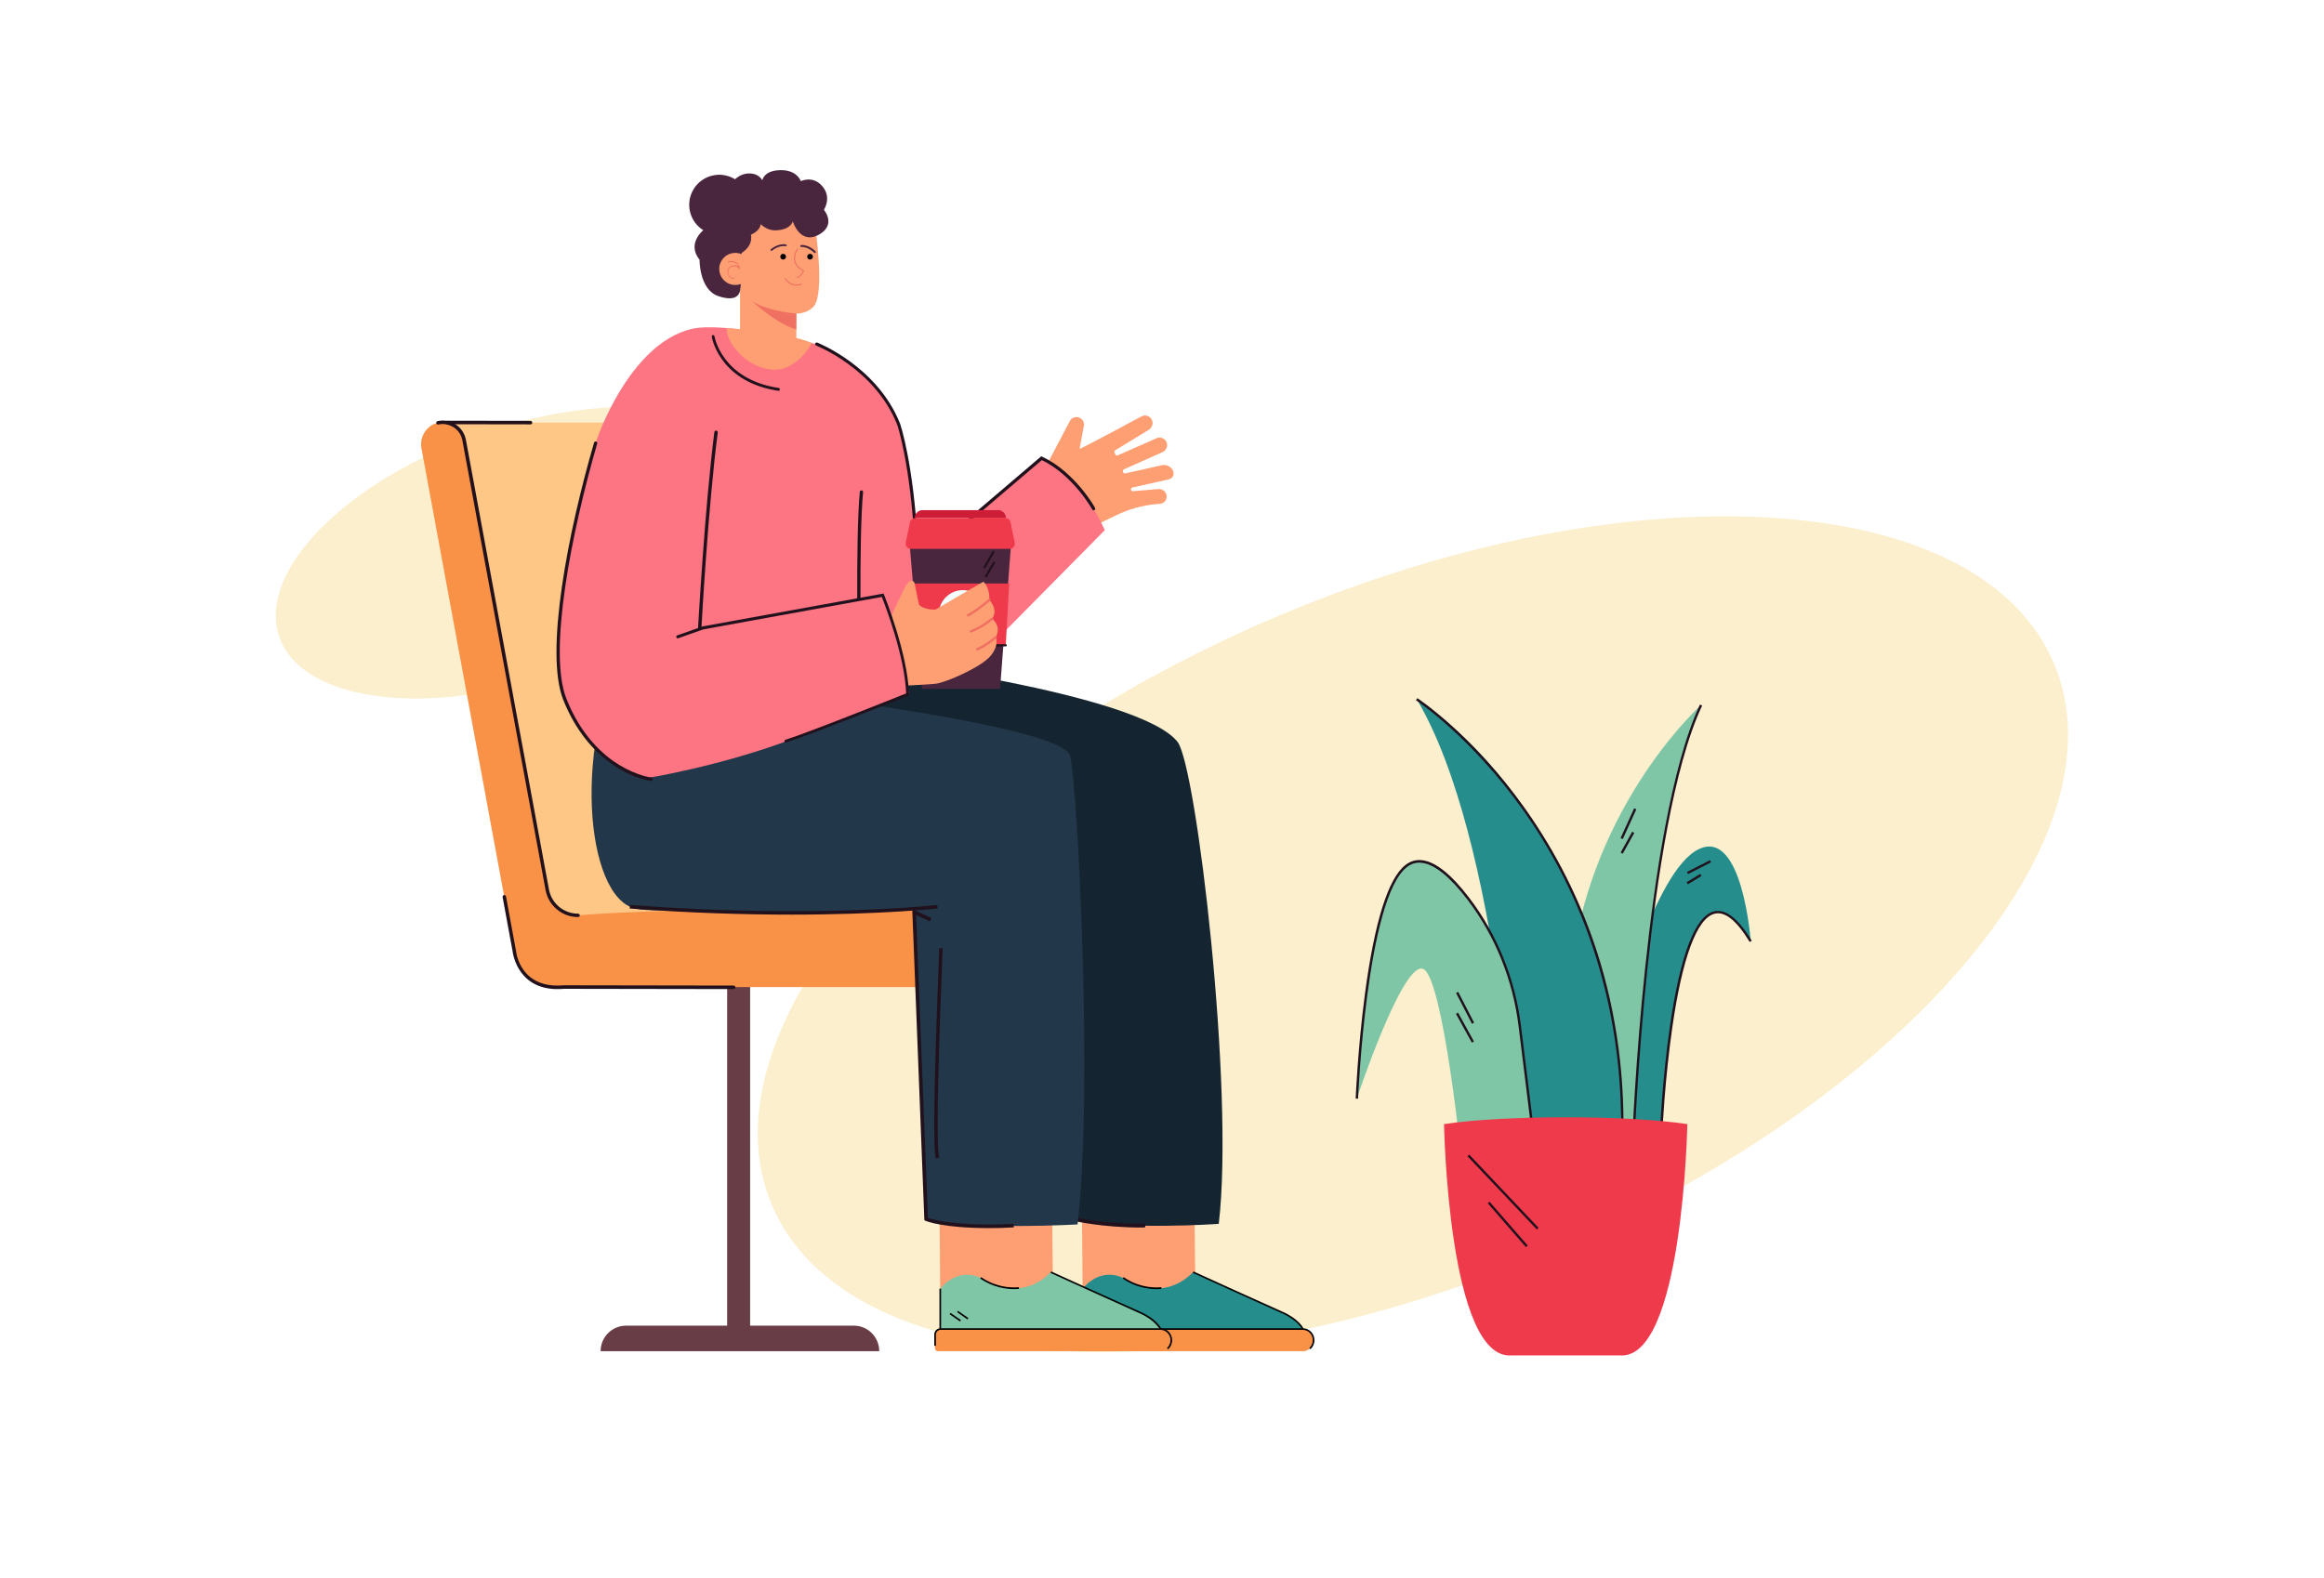 <svg width="396" height="269" viewBox="0 0 396 269" fill="none" xmlns="http://www.w3.org/2000/svg">
<g opacity="0.6" clip-path="url(#clip0_372_3040)">
<path d="M263.677 213.495C324.003 188.007 362.645 143.053 349.984 113.087C337.324 83.121 278.156 79.49 217.829 104.978C157.502 130.465 118.861 175.419 131.522 205.386C144.182 235.352 203.35 238.983 263.677 213.495Z" fill="#FAE4AC"/>
<path d="M96.02 114.512C118.891 106.598 134.286 91.09 130.405 79.875C126.525 68.66 104.838 65.984 81.966 73.898C59.095 81.813 43.7 97.32 47.581 108.535C51.461 119.75 73.148 122.426 96.02 114.512Z" fill="#FAE4AC"/>
</g>
<g clip-path="url(#clip1_372_3040)">
<path d="M145.488 225.951H127.818V165.527H123.904V225.951H106.696C104.287 225.951 102.342 227.897 102.342 230.305H123.904H127.818H149.819C149.819 227.897 147.874 225.951 145.488 225.951Z" fill="#683D46"/>
<path d="M74.781 72.031H115.357L136.85 165.527L90.322 160.687L74.781 72.031Z" fill="#FEC786"/>
<path d="M168.092 154.341C168.092 154.341 114.431 154.642 98.497 156.009C95.926 156.217 93.726 154.179 93.263 151.655L79.089 74.996C78.718 72.934 76.704 71.591 74.642 72.054C72.674 72.494 71.446 74.463 71.817 76.432L87.843 163.258C87.959 163.929 88.26 164.531 88.677 165.018C89.719 166.94 91.734 168.237 94.073 168.237H167.768C171.149 168.237 173.882 165.504 173.882 162.123C173.882 158.742 171.45 154.341 168.092 154.341Z" fill="#F99247"/>
<path d="M98.497 156.31C95.787 156.31 93.448 154.365 92.962 151.701L78.788 75.065C78.626 74.139 78.093 73.352 77.306 72.842C76.518 72.332 75.592 72.147 74.689 72.356C74.527 72.402 74.365 72.286 74.341 72.124C74.295 71.962 74.411 71.8 74.573 71.777C75.638 71.545 76.75 71.73 77.653 72.356C78.58 72.958 79.182 73.884 79.39 74.973L93.541 151.609C93.981 153.994 96.065 155.731 98.497 155.731C98.659 155.731 98.798 155.87 98.798 156.032C98.775 156.171 98.659 156.31 98.497 156.31Z" fill="#21111D"/>
<path d="M125.015 168.585L96.111 168.538C88.33 169.233 87.403 162.586 87.357 162.216L85.643 152.906C85.62 152.743 85.713 152.581 85.875 152.558C86.037 152.535 86.199 152.628 86.222 152.79L87.936 162.123C87.959 162.378 88.677 168.608 96.065 167.936H96.088L125.015 167.983C125.177 167.983 125.316 168.122 125.316 168.284C125.316 168.446 125.177 168.585 125.015 168.585Z" fill="#21111D"/>
<path d="M90.414 72.332L76.194 72.309C76.031 72.309 75.893 72.17 75.893 72.008C75.893 71.846 76.031 71.707 76.194 71.707L90.391 71.73C90.553 71.73 90.692 71.869 90.692 72.031C90.715 72.193 90.576 72.332 90.414 72.332Z" fill="#21111D"/>
<path d="M203.734 224.331L184.511 224.423L184.326 201.727L203.456 198.971L203.734 224.331Z" fill="#FE9F73"/>
<path d="M184.326 226.507H200.631L207.231 219.119L219.321 226.507H221.914C222.818 226.507 223.628 227.132 223.814 228.036C224.045 229.263 223.142 230.305 221.984 230.305H184.094C183.817 230.305 183.585 230.074 183.585 229.796V227.248C183.585 226.831 183.932 226.507 184.326 226.507Z" fill="#F99247"/>
<path d="M184.465 226.53V219.675C184.465 219.675 187.221 215.877 191.39 217.822C191.39 217.822 197.712 222.431 203.294 216.85L217.143 223.149C217.143 223.149 220.942 224.446 221.961 226.53H184.465Z" fill="#258D8C"/>
<path d="M184.604 219.652H184.326V226.484H184.604V219.652Z" fill="black"/>
<path d="M197.065 219.722C197.597 219.722 197.922 219.675 197.922 219.675L197.875 219.397C197.852 219.397 194.587 219.861 191.46 217.684L191.298 217.915C193.544 219.49 195.86 219.722 197.065 219.722Z" fill="black"/>
<path d="M187.847 225.233L188.009 225.002L186.226 223.774L186.063 224.006L187.847 225.233Z" fill="black"/>
<path d="M189.12 224.887L189.259 224.655L187.499 223.428L187.337 223.659L189.12 224.887Z" fill="black"/>
<path d="M223.281 229.981C223.721 229.588 223.976 229.032 223.976 228.43C223.976 227.295 223.073 226.392 221.984 226.392H184.512C183.933 226.392 183.446 226.878 183.446 227.48V229.379H183.724V227.48C183.724 227.04 184.072 226.67 184.512 226.67H221.984C222.934 226.67 223.698 227.457 223.698 228.43C223.698 228.939 223.466 229.449 223.096 229.773L223.281 229.981Z" fill="black"/>
<path d="M221.869 226.577L222.123 226.461C222.1 226.392 221.336 224.794 218.51 223.566C215.731 222.339 203.48 216.78 203.364 216.711L203.248 216.966C203.364 217.012 215.615 222.594 218.395 223.821C221.127 225.002 221.869 226.554 221.869 226.577Z" fill="black"/>
<path d="M179.464 224.331L160.241 224.423L160.056 201.727L179.209 198.971L179.464 224.331Z" fill="#FE9F73"/>
<path d="M160.056 226.507H176.36L182.961 219.119L195.05 226.507H197.644C198.547 226.507 199.358 227.132 199.543 228.036C199.775 229.263 198.871 230.305 197.713 230.305H159.824C159.546 230.305 159.314 230.074 159.314 229.796V227.248C159.338 226.831 159.662 226.507 160.056 226.507Z" fill="#F99247"/>
<path d="M160.218 226.53V219.675C160.218 219.675 162.974 215.877 167.143 217.822C167.143 217.822 173.465 222.431 179.047 216.85L192.896 223.149C192.896 223.149 196.694 224.446 197.713 226.53H160.218Z" fill="#7FC6A6"/>
<path d="M160.356 219.652H160.078V226.484H160.356V219.652Z" fill="black"/>
<path d="M172.793 219.722C173.326 219.722 173.65 219.675 173.65 219.675L173.604 219.397C173.581 219.397 170.315 219.861 167.188 217.684L167.026 217.915C169.273 219.49 171.589 219.722 172.793 219.722Z" fill="black"/>
<path d="M163.576 225.233L163.738 225.002L161.954 223.774L161.815 224.006L163.576 225.233Z" fill="black"/>
<path d="M164.849 224.887L165.011 224.655L163.228 223.428L163.089 223.659L164.849 224.887Z" fill="black"/>
<path d="M199.033 229.981C199.473 229.588 199.728 229.032 199.728 228.43C199.728 227.295 198.825 226.392 197.736 226.392H160.264C159.685 226.392 159.198 226.878 159.198 227.48V229.379H159.476V227.48C159.476 227.04 159.824 226.67 160.264 226.67H197.736C198.686 226.67 199.45 227.457 199.45 228.43C199.45 228.939 199.218 229.449 198.848 229.773L199.033 229.981Z" fill="black"/>
<path d="M197.62 226.577L197.875 226.461C197.852 226.392 197.088 224.794 194.262 223.566C191.483 222.339 179.232 216.78 179.116 216.711L179 216.966C179.116 217.012 191.367 222.594 194.147 223.821C196.856 225.002 197.597 226.554 197.62 226.577Z" fill="black"/>
<path d="M198.779 84.445C198.663 83.773 198.038 83.287 197.343 83.357L193.058 83.727C192.919 83.75 192.804 83.658 192.734 83.542C192.665 83.357 192.757 83.148 192.943 83.102L199.126 81.712C199.844 81.55 200.168 80.879 199.867 80.207C199.566 79.535 198.756 79.142 198.038 79.281L191.738 80.693C191.599 80.716 191.437 80.647 191.391 80.508L191.345 80.415C191.275 80.253 191.345 80.068 191.507 79.999L198.061 77.08C198.686 76.802 199.034 76.085 198.802 75.436C198.547 74.718 197.737 74.394 197.065 74.695L190.464 77.613C190.302 77.683 190.117 77.613 190.048 77.451L189.909 77.15C189.839 77.011 189.909 76.826 190.024 76.756L195.745 73.259C196.324 72.888 196.579 72.147 196.254 71.522C195.907 70.85 195.073 70.619 194.425 71.013C194.425 71.013 185.416 75.876 183.957 76.525L184.628 72.842C184.883 72.171 184.559 71.429 183.887 71.175C183.215 70.92 182.474 71.244 182.22 71.916L178.329 79.304C178.167 79.744 178.537 80.601 179 81.203C181.571 88.406 182.011 89.494 182.891 91.37L190.233 87.803C192.364 86.784 194.633 86.136 196.996 85.927L197.575 85.881C198.362 85.858 198.895 85.186 198.779 84.445Z" fill="#FE9F73"/>
<path d="M177.472 78.1L147.271 103.83L150.722 120.899L159.338 119.625L188.241 90.374C188.241 90.374 184.628 81.365 177.472 78.1Z" fill="#FD7583"/>
<path d="M152.343 99.777C152.413 99.777 152.459 99.754 152.529 99.708L177.518 78.424C182.891 81.018 186.087 86.785 186.11 86.831C186.18 86.97 186.342 87.016 186.481 86.947C186.62 86.877 186.666 86.715 186.597 86.576C186.574 86.507 183.215 80.485 177.588 77.845L177.426 77.775L152.181 99.291C152.066 99.383 152.042 99.569 152.158 99.685C152.204 99.754 152.274 99.777 152.343 99.777Z" fill="#21111D"/>
<path d="M147.664 112.283C147.664 112.283 194.169 118.119 200.654 126.457C203.85 130.556 210.381 185.677 207.671 208.605C207.671 208.605 191.066 209.74 183.122 207.817L181.2 151.91L145.511 141.094L127.168 112.932L147.664 112.283Z" fill="#142430"/>
<path d="M194.517 209.23C187.778 209.23 183.123 208.118 183.076 208.118L182.845 208.072L180.899 151.516L183.401 153.531L183.03 153.994L181.571 152.813L183.47 207.539C184.512 207.771 189.005 208.651 195.143 208.581V209.184C194.911 209.23 194.726 209.23 194.517 209.23Z" fill="#21111D"/>
<path d="M148.29 155.337C148.29 155.337 130.48 155.638 117.974 155.198C113.967 155.059 110.4 155.337 108.293 154.874C99.608 152.951 97.454 125.808 107.32 109.179C117.186 92.551 151.741 143.595 151.741 143.595L148.29 155.337Z" fill="#223749"/>
<path d="M133.329 118.097C133.329 118.097 181.085 123.748 182.335 128.82C183.609 133.869 186.319 185.77 183.609 208.698C183.609 208.698 165.753 209.717 157.809 207.795L155.679 155.06L147.966 155.338L129.276 122.474L133.329 118.097Z" fill="#223749"/>
<path d="M168.532 209.323C160.634 209.323 157.832 208.142 157.693 208.072L157.508 208.003L155.446 154.967L158.712 156.495L158.457 157.051L156.095 155.939L158.11 207.586C158.967 207.887 163.066 209.068 172.723 208.605L172.747 209.207C171.218 209.3 169.805 209.323 168.532 209.323Z" fill="#21111D"/>
<path d="M159.453 197.465C158.619 194.222 160.055 162.957 160.032 161.613H160.634C160.634 161.938 159.198 194.153 160.032 197.326L159.453 197.465Z" fill="#21111D"/>
<path d="M134.88 155.893C127.099 155.893 117.788 155.639 107.297 154.851L107.343 154.249C138.563 156.611 159.522 154.272 159.707 154.249L159.777 154.851C159.661 154.851 150.328 155.893 134.88 155.893Z" fill="#21111D"/>
<path d="M154.126 76.524C154.705 77.312 157.044 102.278 157.392 106.099L156.512 107.489L145.58 120.898C143.473 117.679 142.593 115.85 142.593 115.85C142.593 115.85 153.501 75.667 154.126 76.524Z" fill="#FD7583"/>
<path d="M110.239 132.618C110.239 132.618 122.583 130.649 134.881 126.017C147.179 121.385 154.659 118.374 154.659 118.374C154.659 118.374 154.173 114.877 153.594 111.89L152.575 106.632L154.219 79.674C154.219 79.674 155.261 72.194 148.707 65.246C144.677 60.961 139.976 59.155 139.165 58.668C139.165 58.668 123.532 54.685 117.789 56.075C107.158 58.668 101.693 74.903 101.693 74.903C97.269 89.911 93.008 110.94 96.25 119.162C100.373 129.607 107.923 132.131 110.239 132.664C110.239 132.641 110.239 132.618 110.239 132.618Z" fill="#FD7583"/>
<path d="M156.42 96.303H156.443C156.605 96.28 156.697 96.164 156.697 96.002L156.42 93.176C155.655 78.771 153.386 72.263 153.362 72.194C149.472 62.42 139.351 58.437 139.258 58.39C139.119 58.344 138.957 58.413 138.911 58.552C138.864 58.691 138.934 58.853 139.073 58.9C139.166 58.946 149.078 62.837 152.876 72.379C152.899 72.425 155.123 78.887 155.887 93.199L156.165 96.048C156.165 96.21 156.281 96.303 156.42 96.303Z" fill="#21111D"/>
<path d="M138.354 58.46C138.354 58.46 135.783 63.485 131.314 62.976C126.844 62.489 123.601 58.02 123.833 55.912C123.833 55.912 133.769 56.537 138.354 58.46Z" fill="#FE9F73"/>
<path d="M163.668 91.485H163.599H154.891L157.091 117.401H163.599H163.668H170.408L172.376 91.485H163.668Z" fill="#49263E"/>
<path d="M170.06 86.946H163.668H163.575H157.207C156.465 86.946 155.863 87.548 155.863 88.313H163.599H163.691H171.427C171.404 87.548 170.801 86.946 170.06 86.946Z" fill="#CE1D37"/>
<path d="M172.191 89.007C172.098 88.59 171.751 88.312 171.334 88.312H163.668H163.576H155.91C155.493 88.312 155.145 88.614 155.053 89.007L154.335 92.481C154.219 93.037 154.636 93.547 155.192 93.547H163.576H163.668H172.052C172.608 93.547 173.025 93.037 172.909 92.481L172.191 89.007Z" fill="#EF3A4C"/>
<path d="M155.308 99.452L155.887 109.99H163.576H163.691H171.381L171.96 99.452H163.691H163.576H155.308Z" fill="#EF3A4C"/>
<path d="M168.161 104.709C168.161 106.979 166.332 108.832 164.062 108.832C161.793 108.832 159.963 106.979 159.963 104.709C159.963 102.44 161.793 100.587 164.062 100.587C166.332 100.587 168.161 102.44 168.161 104.709Z" fill="#F3FFFE"/>
<path d="M155.701 110.176H171.38C171.473 110.176 171.565 110.083 171.565 109.99C171.565 109.898 171.473 109.805 171.38 109.805H156.048L155.493 99.429C155.493 99.337 155.4 99.244 155.307 99.267C155.215 99.267 155.122 99.36 155.145 99.453L155.701 110.176Z" fill="#21111D"/>
<path d="M167.767 96.882C167.837 96.882 167.883 96.859 167.929 96.789L169.435 94.149C169.481 94.056 169.458 93.941 169.365 93.894C169.273 93.848 169.157 93.871 169.111 93.964L167.605 96.604C167.559 96.697 167.582 96.812 167.675 96.859C167.698 96.882 167.721 96.882 167.767 96.882Z" fill="#21111D"/>
<path d="M168.022 98.41C168.092 98.41 168.138 98.387 168.184 98.317L169.528 96.001C169.574 95.909 169.551 95.793 169.458 95.747C169.365 95.701 169.25 95.724 169.203 95.816L167.86 98.132C167.814 98.225 167.837 98.341 167.93 98.387C167.953 98.387 167.976 98.41 168.022 98.41Z" fill="#21111D"/>
<path d="M169.064 105.474C170.176 103.807 168.578 102.278 168.578 102.278C168.694 100.078 167.559 99.151 167.559 99.151C167.559 99.151 162.487 102.07 159.407 103.899C157.693 103.969 156.79 103.274 156.604 103.112C156.28 101.537 155.886 99.638 155.84 99.406C155.771 99.013 155.03 98.526 154.312 99.916C153.57 101.305 151.949 104.802 151.949 104.802L146.993 103.019L145.604 117.286C145.604 117.286 157.577 116.753 159.407 116.544C161.236 116.336 167.188 113.696 168.763 111.82C170.338 109.944 169.667 108.624 169.667 108.624C170.732 106.702 169.064 105.474 169.064 105.474Z" fill="#FE9F73"/>
<path d="M165.011 105.104C164.919 105.127 164.826 105.08 164.78 104.988C164.71 104.872 164.757 104.756 164.872 104.687C166.378 103.876 168.416 102.139 168.439 102.116C168.532 102.046 168.671 102.046 168.74 102.139C168.81 102.232 168.81 102.371 168.717 102.44C168.624 102.51 166.609 104.223 165.081 105.057C165.058 105.08 165.034 105.08 165.011 105.104Z" fill="#F07162"/>
<path d="M165.521 107.837C165.429 107.86 165.313 107.79 165.267 107.698C165.22 107.582 165.29 107.466 165.382 107.42C167.328 106.679 168.88 105.335 168.903 105.312C168.995 105.243 169.134 105.243 169.204 105.335C169.273 105.428 169.273 105.567 169.181 105.636C169.111 105.683 167.536 107.049 165.521 107.813C165.545 107.837 165.545 107.837 165.521 107.837Z" fill="#F07162"/>
<path d="M166.586 110.87C166.494 110.893 166.378 110.847 166.355 110.731C166.308 110.615 166.355 110.5 166.47 110.453C168.115 109.758 169.504 108.485 169.504 108.461C169.597 108.369 169.736 108.392 169.805 108.461C169.898 108.554 169.875 108.693 169.805 108.763C169.736 108.809 168.346 110.106 166.633 110.847C166.609 110.87 166.609 110.87 166.586 110.87Z" fill="#F07162"/>
<path d="M103.661 129.792C104.24 130.232 104.773 130.579 105.282 130.903C108.363 132.779 110.794 133.08 110.887 133.104C111.049 133.127 111.188 133.011 111.211 132.849C111.235 132.687 111.119 132.548 110.957 132.525C110.933 132.525 108.525 132.2 105.537 130.394C102.804 128.726 99.006 125.414 96.505 119.069C93.355 111.125 97.385 90.675 101.762 75.598C101.808 75.459 101.716 75.297 101.577 75.25C101.438 75.204 101.276 75.297 101.229 75.436C96.806 90.605 92.776 111.194 95.972 119.277C98.08 124.581 101.091 127.846 103.661 129.792Z" fill="#21111D"/>
<path d="M119.062 107.257C119.108 107.28 119.155 107.303 119.224 107.303C119.386 107.303 119.525 107.188 119.525 107.026C119.525 106.817 120.66 86.344 122.304 73.722C122.328 73.56 122.212 73.421 122.05 73.397C121.888 73.374 121.749 73.49 121.725 73.652C120.104 86.297 118.969 106.794 118.946 106.979C118.946 107.118 118.993 107.211 119.062 107.257Z" fill="#21111D"/>
<path d="M131.939 66.496C132.148 66.542 132.379 66.566 132.611 66.612C132.75 66.635 132.866 66.542 132.889 66.403C132.912 66.264 132.819 66.149 132.68 66.125C123 64.666 121.749 57.394 121.749 57.325C121.726 57.209 121.633 57.093 121.494 57.116C121.355 57.116 121.263 57.232 121.286 57.371C121.263 57.441 122.49 64.759 131.939 66.496Z" fill="#21111D"/>
<path d="M146.623 102.069C146.599 95.33 146.692 87.734 147.063 83.889C147.086 83.727 146.97 83.588 146.808 83.588C146.646 83.565 146.507 83.681 146.507 83.843C146.136 87.71 146.044 95.399 146.067 102.162C146.252 102.139 146.437 102.116 146.623 102.069Z" fill="#21111D"/>
<path d="M141.018 108.392L145.58 102.348L150.259 101.769C150.259 101.769 153.061 107.721 153.779 112.607C154.474 117.494 154.914 118.096 154.914 118.096L139.165 118.629L141.018 108.392Z" fill="#FD7583"/>
<path d="M133.838 126.572C133.769 126.549 133.699 126.48 133.676 126.41C133.63 126.271 133.699 126.132 133.838 126.086C137.59 124.928 152.667 118.883 154.404 118.188C154.172 111.843 150.814 103.135 150.258 101.745L119.826 107.28L115.565 108.786C115.426 108.832 115.287 108.762 115.241 108.623C115.195 108.485 115.264 108.346 115.403 108.299L119.711 106.771L150.56 101.166L150.629 101.351C150.675 101.444 154.682 111.356 154.89 118.327V118.513L154.728 118.582C154.566 118.652 137.937 125.322 133.954 126.549C133.931 126.595 133.884 126.595 133.838 126.572Z" fill="#21111D"/>
<path d="M138.933 38.867C138.933 38.867 140.554 49.729 138.725 52.138C138.725 52.138 137.821 53.411 135.691 53.458V60.243H126.103V31.433C126.103 31.433 128.928 31.78 128.928 32.012C128.951 32.243 138.933 38.867 138.933 38.867Z" fill="#FE9F73"/>
<path d="M135.807 47.389C135.761 47.389 135.737 47.366 135.714 47.32C135.714 47.273 135.737 47.227 135.784 47.227C136.339 47.111 136.71 46.416 136.803 46.185C136.015 45.768 135.506 45.212 135.344 44.54C135.089 43.452 135.761 42.456 135.807 42.433C135.83 42.387 135.899 42.387 135.923 42.41C135.969 42.433 135.969 42.502 135.946 42.526C135.946 42.526 135.274 43.498 135.529 44.494C135.691 45.119 136.154 45.652 136.965 46.069L137.034 46.115L137.011 46.185C136.965 46.208 136.571 47.227 135.807 47.389Z" fill="#F07162"/>
<path d="M135.691 56.167V53.434C135.691 53.434 131.082 53.156 128.233 51.373C128.233 51.396 132.078 55.079 135.691 56.167Z" fill="#F07162"/>
<path d="M133.931 43.753C133.931 44.031 133.722 44.239 133.444 44.239C133.166 44.239 132.958 44.031 132.958 43.753C132.958 43.475 133.166 43.267 133.444 43.267C133.722 43.267 133.931 43.475 133.931 43.753Z" fill="black"/>
<path d="M138.517 43.753C138.517 44.031 138.308 44.239 138.03 44.239C137.752 44.239 137.544 44.031 137.544 43.753C137.544 43.475 137.752 43.267 138.03 43.267C138.308 43.267 138.517 43.475 138.517 43.753Z" fill="black"/>
<path d="M140.392 35.764C140.392 35.764 141.781 33.679 140.137 31.757C138.516 29.835 136.455 30.877 136.455 30.877C136.455 30.877 135.852 28.954 132.981 29.001C130.109 29.047 129.9 30.738 129.9 30.738C129.9 30.738 129.298 29.395 127.307 29.58C125.315 29.765 123.647 32.058 123.856 33.378C123.856 33.378 120.474 32.66 120.196 36.875V38.936C120.196 38.936 116.815 41.299 119.201 44.263C119.201 44.263 119.131 49.289 122.327 50.447C124.273 51.142 125.871 51.003 126.125 49.451C126.38 47.899 126.357 43.105 126.357 43.105C126.357 43.105 128.349 42.04 127.955 40.002C127.955 40.002 129.576 39.353 129.599 38.195C130.248 38.797 131.082 39.284 132.147 39.261C134.764 39.191 135.088 37.732 135.088 37.732C135.088 37.732 136.385 42.04 139.836 39.816C142.43 38.126 140.392 35.764 140.392 35.764Z" fill="#49263E"/>
<path d="M127.365 47.62C128.348 46.476 128.218 44.75 127.073 43.767C125.928 42.783 124.203 42.914 123.219 44.058C122.236 45.203 122.366 46.928 123.511 47.912C124.656 48.895 126.381 48.765 127.365 47.62Z" fill="#FE9F73"/>
<path d="M125.083 47.528C124.504 47.528 124.134 47.088 123.995 46.671C123.856 46.162 124.018 45.675 124.435 45.421C125.014 45.05 125.57 45.259 125.848 45.444C125.732 45.143 125.547 44.934 125.315 44.819C124.782 44.517 124.111 44.749 124.111 44.749C124.064 44.772 124.018 44.749 123.995 44.703C123.972 44.657 123.995 44.61 124.041 44.587C124.064 44.587 124.782 44.355 125.385 44.68C125.732 44.865 125.964 45.212 126.079 45.675L126.149 45.977L125.917 45.745C125.894 45.722 125.246 45.096 124.481 45.56C124.064 45.814 124.018 46.301 124.111 46.625C124.203 46.972 124.504 47.366 125.037 47.366C125.083 47.366 125.13 47.413 125.13 47.459C125.199 47.482 125.153 47.505 125.083 47.528C125.107 47.528 125.107 47.528 125.083 47.528Z" fill="#F07162"/>
<path d="M136.432 48.57C134.579 49.08 133.722 47.551 133.722 47.528C133.699 47.482 133.722 47.412 133.768 47.389C133.815 47.366 133.884 47.389 133.907 47.435C133.93 47.505 134.695 48.848 136.385 48.385C136.409 48.385 136.455 48.362 136.478 48.362C136.524 48.339 136.594 48.385 136.594 48.431C136.617 48.477 136.571 48.547 136.524 48.547C136.501 48.547 136.455 48.57 136.432 48.57Z" fill="#F07162"/>
<path d="M138.864 43.128C138.817 43.128 138.748 43.128 138.725 43.081C138.725 43.081 137.775 42.062 136.524 42.085C136.432 42.085 136.362 42.016 136.362 41.923C136.362 41.831 136.432 41.761 136.524 41.761C137.937 41.715 138.933 42.803 138.979 42.85C139.049 42.919 139.026 43.012 138.956 43.081C138.933 43.105 138.91 43.128 138.864 43.128Z" fill="#49263E"/>
<path d="M131.476 42.757C131.43 42.757 131.36 42.757 131.337 42.711C131.267 42.641 131.291 42.549 131.36 42.479C131.406 42.433 132.518 41.46 133.908 41.645C134 41.669 134.07 41.738 134.047 41.831C134.023 41.923 133.954 41.993 133.861 41.97C132.611 41.785 131.592 42.711 131.568 42.711C131.545 42.734 131.499 42.757 131.476 42.757Z" fill="#49263E"/>
<path d="M123.728 39.889C126.48 39.242 128.187 36.487 127.54 33.735C126.894 30.983 124.139 29.277 121.387 29.923C118.635 30.57 116.928 33.325 117.575 36.076C118.221 38.828 120.976 40.535 123.728 39.889Z" fill="#49263E"/>
</g>
<path d="M298.315 160.438C298.315 160.438 296.916 140.991 289.379 144.779C281.841 148.548 275.683 173.318 274.867 174.056C274.051 174.794 274.284 197.427 274.284 197.427L283.065 192.998C283.045 192.998 285.377 138.874 298.315 160.438Z" fill="#258D8C"/>
<path d="M289.845 120.185C289.845 120.185 272.943 135.318 268.319 161.254C263.696 187.189 278.286 194.824 278.286 194.824C278.286 194.824 280.364 140.272 289.845 120.185Z" fill="#7FC6A6"/>
<path d="M258.489 198.321C258.489 198.321 255.653 143.09 241.394 119.155C241.394 119.155 266.455 134.095 274.75 173.338C275.216 175.552 275.488 178 275.857 180.37C276.226 182.837 276.44 185.013 276.382 187.189C276.285 191.036 275.741 194.338 275.585 196.767C274.225 217.729 258.489 198.321 258.489 198.321Z" fill="#258D8C"/>
<path d="M258.956 174.873C257.984 167.005 254.993 159.487 250.194 153.173C246.717 148.607 242.715 145.149 239.567 147.617C232.593 153.114 231.194 187.229 231.194 187.229C231.194 187.229 239.062 163.605 242.52 165.159C245.959 166.713 249.164 198.788 249.164 198.788L262.045 199.856L258.956 174.873Z" fill="#7FC6A6"/>
<path d="M276.538 196.398C277.062 184.333 275.547 172.774 272.05 162.012C269.233 153.405 265.153 145.285 259.908 137.883C250.971 125.275 241.608 119.058 241.51 119L241.277 119.35C241.374 119.408 250.68 125.605 259.578 138.136C267.795 149.714 277.334 169.2 276.13 196.378L276.538 196.398Z" fill="#21111D"/>
<path d="M278.499 194.844C278.499 194.708 279.043 181.031 280.714 165.062C282.268 150.336 285.143 130.617 290.039 120.263L289.669 120.088C284.754 130.501 281.879 150.258 280.325 165.023C278.635 180.992 278.11 194.688 278.11 194.824L278.499 194.844Z" fill="#21111D"/>
<path d="M283.259 192.998C283.259 192.9 283.667 184.022 284.969 175.008C286.679 163.157 289.165 156.494 292.157 155.736C293.925 155.289 295.926 156.902 298.141 160.554L298.49 160.341C296.178 156.513 294.003 154.843 292.041 155.348C288.835 156.164 286.309 162.769 284.542 174.969C283.24 184.003 282.832 192.92 282.832 192.998H283.259Z" fill="#21111D"/>
<path d="M261.85 199.914L262.258 199.856L259.169 174.853C258.179 166.869 255.148 159.331 250.369 153.056C247.338 149.074 244.657 146.917 242.384 146.626C241.316 146.49 240.325 146.762 239.451 147.461C236.517 149.773 234.205 157.175 232.574 169.472C231.369 178.603 231 187.151 231 187.248L231.408 187.267C231.427 186.918 232.884 153.173 239.703 147.811C240.48 147.189 241.374 146.937 242.326 147.073C244.482 147.345 247.086 149.462 250.039 153.328C254.779 159.545 257.79 167.005 258.761 174.912L261.85 199.914Z" fill="#21111D"/>
<path d="M248.473 169.064L248.11 169.251L250.818 174.5L251.18 174.313L248.473 169.064Z" fill="#21111D"/>
<path d="M248.447 172.601L248.09 172.798L250.799 177.716L251.156 177.519L248.447 172.601Z" fill="#21111D"/>
<path d="M278.454 137.769L276.143 142.844L276.514 143.013L278.825 137.938L278.454 137.769Z" fill="#21111D"/>
<path d="M278.12 141.765L276.152 145.316L276.509 145.514L278.477 141.963L278.12 141.765Z" fill="#21111D"/>
<path d="M291.377 146.616L287.447 148.618L287.633 148.982L291.562 146.979L291.377 146.616Z" fill="#21111D"/>
<path d="M289.716 148.956L287.393 150.369L287.605 150.718L289.928 149.304L289.716 148.956Z" fill="#21111D"/>
<path d="M287.514 191.599C287.514 191.599 286.776 231.969 275.974 231.017H267.465H266.105H257.596C246.775 231.969 246.057 191.599 246.057 191.599C256.275 190.045 277.296 190.045 287.514 191.599Z" fill="#EF3A4C"/>
<path d="M250.346 196.792L250.05 197.072L261.87 209.556L262.166 209.276L250.346 196.792Z" fill="#21111D"/>
<path d="M253.819 204.829L253.511 205.097L260.012 212.572L260.32 212.304L253.819 204.829Z" fill="#21111D"/>
<defs>
<clipPath id="clip0_372_3040">
<rect width="305.42" height="161.2" fill="white" transform="translate(47 69.334)"/>
</clipPath>
<clipPath id="clip1_372_3040">
<rect width="152.253" height="201.305" fill="white" transform="translate(71.747 29)"/>
</clipPath>
</defs>
</svg>
